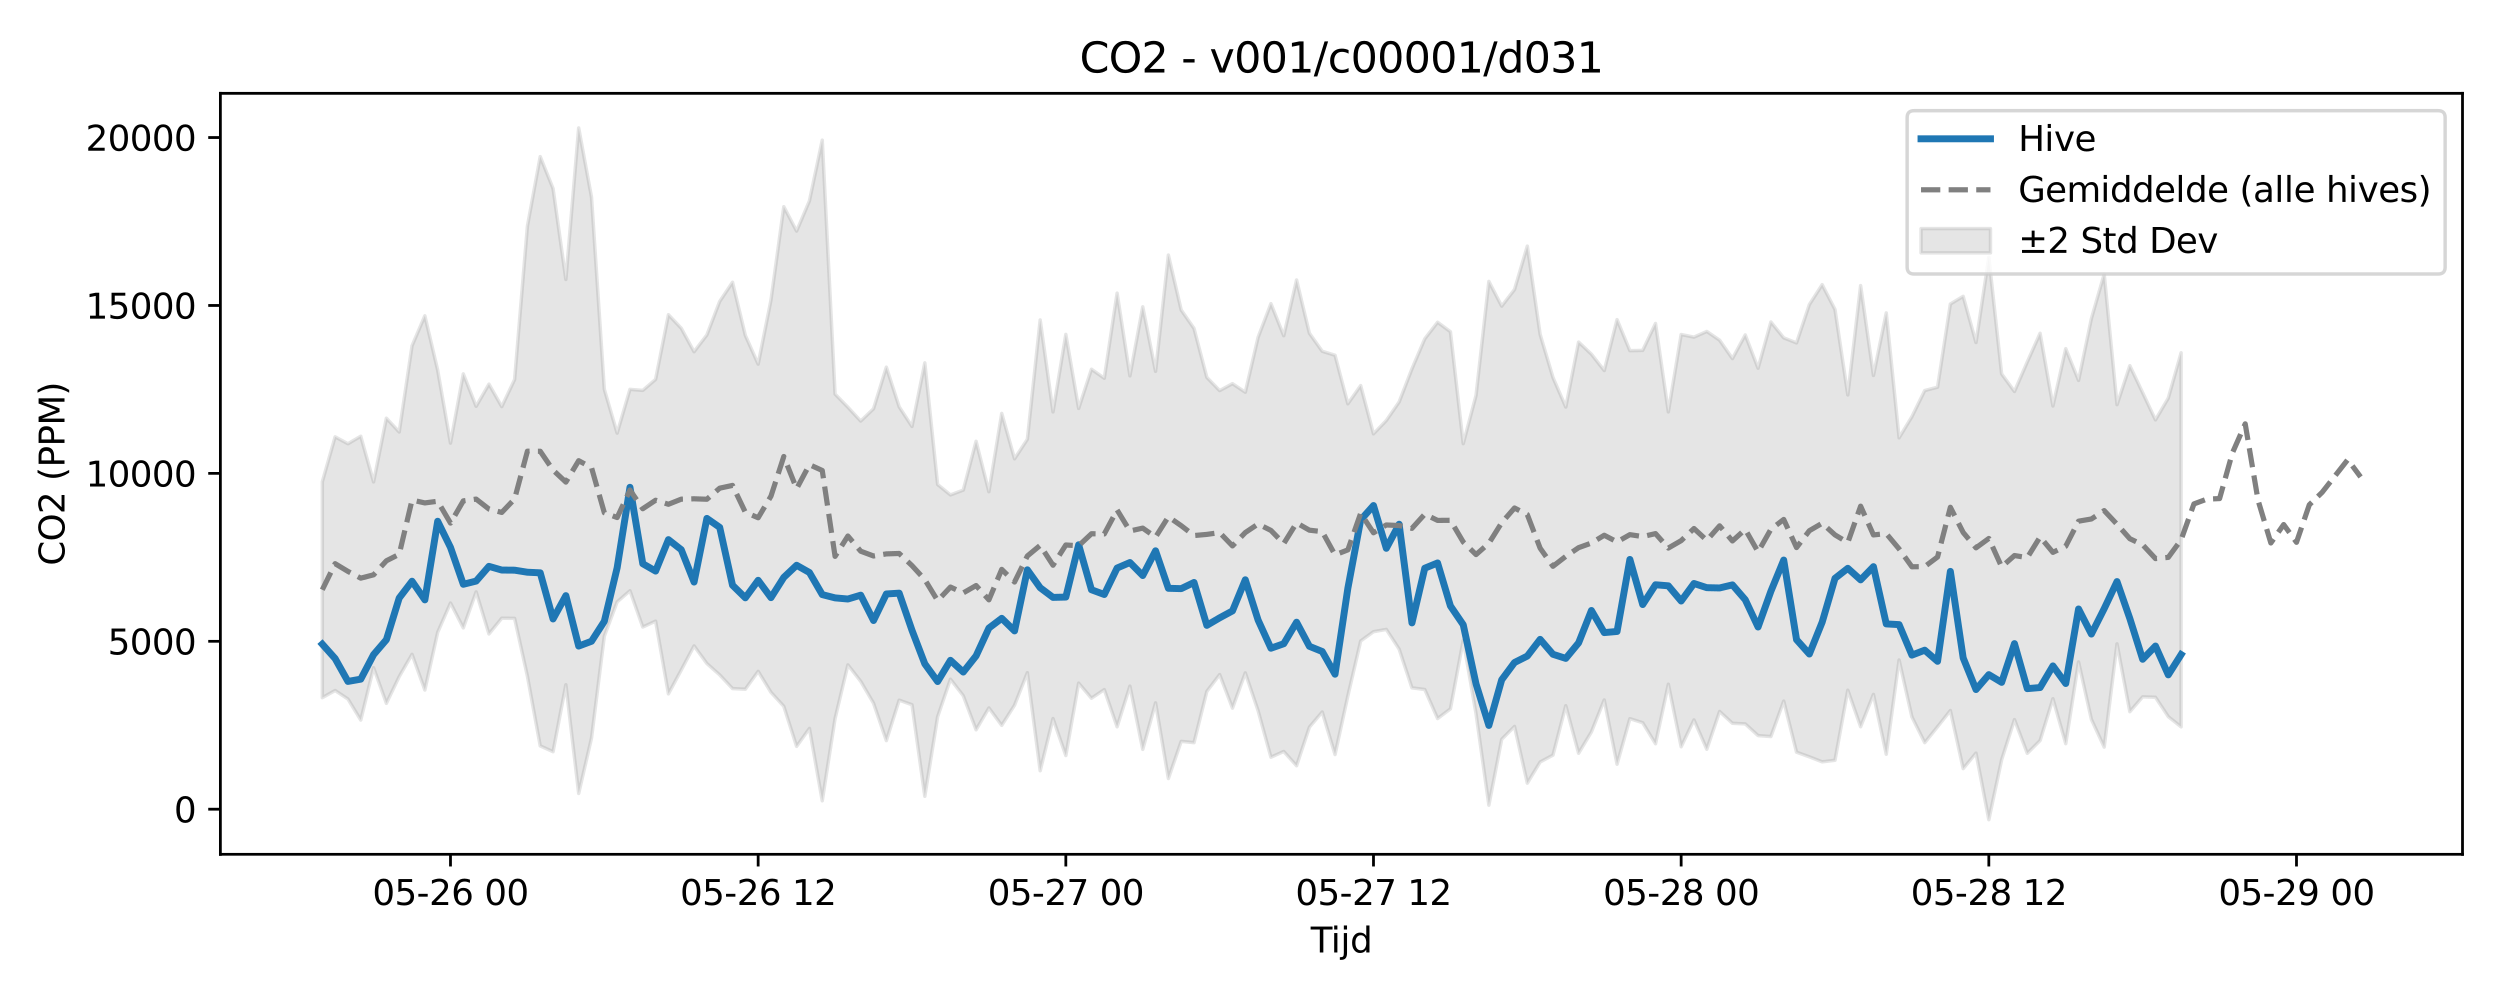 <?xml version="1.0" encoding="utf-8" standalone="no"?>
<!DOCTYPE svg PUBLIC "-//W3C//DTD SVG 1.1//EN"
  "http://www.w3.org/Graphics/SVG/1.1/DTD/svg11.dtd">
<svg xmlns:xlink="http://www.w3.org/1999/xlink" width="720pt" height="288pt" viewBox="0 0 720 288" xmlns="http://www.w3.org/2000/svg" version="1.1">
 <defs>
  <style type="text/css">*{stroke-linejoin: round; stroke-linecap: butt}</style>
 </defs>
 <g id="figure_1">
  <g id="patch_1">
   <path d="M 0 288 
L 720 288 
L 720 0 
L 0 0 
z
" style="fill: #ffffff"/>
  </g>
  <g id="axes_1">
   <g id="patch_2">
    <path d="M 63.47 246.04 
L 709.2 246.04 
L 709.2 26.88 
L 63.47 26.88 
z
" style="fill: #ffffff"/>
   </g>
   <g id="FillBetweenPolyCollection_1">
    <defs>
     <path id="m72cc0b5c7f" d="M 92.821 -149.228 
L 92.821 -87.061 
L 96.513 -89.132 
L 100.205 -86.678 
L 103.897 -80.623 
L 107.589 -95.697 
L 111.281 -85.437 
L 114.973 -93.146 
L 118.665 -99.552 
L 122.357 -89.268 
L 126.049 -105.876 
L 129.741 -114.335 
L 133.433 -107.166 
L 137.125 -117.535 
L 140.817 -105.415 
L 144.509 -109.954 
L 148.201 -109.91 
L 151.893 -93.254 
L 155.585 -73.181 
L 159.277 -71.507 
L 162.969 -90.799 
L 166.661 -59.482 
L 170.353 -75.427 
L 174.045 -104.79 
L 177.737 -114.646 
L 181.429 -117.869 
L 185.121 -107.414 
L 188.813 -109.112 
L 192.505 -88.166 
L 196.197 -95.014 
L 199.889 -101.985 
L 203.581 -96.903 
L 207.273 -93.623 
L 210.965 -89.689 
L 214.657 -89.503 
L 218.349 -94.65 
L 222.041 -88.611 
L 225.733 -84.577 
L 229.425 -73.042 
L 233.117 -78.218 
L 236.809 -57.363 
L 240.501 -81.04 
L 244.193 -96.517 
L 247.885 -91.775 
L 251.577 -85.471 
L 255.269 -74.698 
L 258.961 -86.355 
L 262.653 -85.039 
L 266.345 -58.658 
L 270.037 -81.569 
L 273.729 -92.392 
L 277.421 -87.63 
L 281.113 -77.815 
L 284.805 -84.114 
L 288.497 -79.091 
L 292.189 -84.904 
L 295.881 -94.272 
L 299.573 -66.017 
L 303.265 -81.052 
L 306.957 -70.395 
L 310.649 -91.265 
L 314.341 -86.903 
L 318.033 -89.388 
L 321.725 -78.684 
L 325.417 -90.401 
L 329.109 -72.165 
L 332.801 -85.577 
L 336.493 -63.788 
L 340.185 -74.486 
L 343.877 -74.114 
L 347.569 -88.873 
L 351.261 -93.722 
L 354.953 -84.052 
L 358.645 -94.215 
L 362.337 -83.308 
L 366.029 -69.922 
L 369.721 -71.576 
L 373.413 -67.462 
L 377.105 -78.578 
L 380.797 -82.944 
L 384.489 -70.686 
L 388.181 -87.567 
L 391.873 -103.394 
L 395.565 -106.071 
L 399.257 -106.723 
L 402.949 -101.06 
L 406.641 -89.898 
L 410.333 -89.429 
L 414.025 -81.054 
L 417.717 -83.846 
L 421.409 -103.595 
L 425.101 -82.414 
L 428.793 -56.112 
L 432.485 -75.068 
L 436.177 -78.784 
L 439.869 -62.445 
L 443.561 -68.547 
L 447.253 -70.52 
L 450.945 -84.759 
L 454.637 -71.058 
L 458.329 -77.21 
L 462.021 -86.413 
L 465.713 -67.905 
L 469.405 -81.026 
L 473.097 -79.85 
L 476.789 -73.797 
L 480.481 -90.95 
L 484.173 -72.927 
L 487.865 -80.669 
L 491.557 -72.206 
L 495.249 -83.093 
L 498.941 -79.689 
L 502.633 -79.516 
L 506.325 -76.147 
L 510.017 -75.87 
L 513.709 -86.091 
L 517.401 -71.365 
L 521.093 -70.033 
L 524.785 -68.588 
L 528.477 -69.035 
L 532.169 -89.233 
L 535.861 -78.695 
L 539.553 -88.007 
L 543.245 -70.768 
L 546.937 -97.928 
L 550.629 -81.532 
L 554.321 -74.113 
L 558.013 -78.689 
L 561.705 -83.372 
L 565.397 -66.629 
L 569.089 -71.105 
L 572.781 -51.922 
L 576.473 -69.178 
L 580.165 -80.755 
L 583.857 -71.043 
L 587.549 -74.728 
L 591.241 -86.763 
L 594.933 -73.819 
L 598.625 -97.376 
L 602.317 -80.833 
L 606.009 -72.825 
L 609.701 -102.572 
L 613.393 -83.024 
L 617.085 -87.306 
L 620.777 -87.185 
L 624.469 -81.605 
L 628.161 -78.661 
L 628.161 -186.404 
L 628.161 -186.404 
L 624.469 -173.356 
L 620.777 -167.07 
L 617.085 -174.902 
L 613.393 -182.678 
L 609.701 -171.449 
L 606.009 -209.068 
L 602.317 -196.231 
L 598.625 -178.43 
L 594.933 -187.585 
L 591.241 -171.073 
L 587.549 -192.021 
L 583.857 -183.759 
L 580.165 -175.254 
L 576.473 -180.319 
L 572.781 -213.921 
L 569.089 -189.342 
L 565.397 -202.662 
L 561.705 -200.441 
L 558.013 -176.487 
L 554.321 -175.528 
L 550.629 -168.003 
L 546.937 -161.909 
L 543.245 -197.888 
L 539.553 -179.874 
L 535.861 -205.753 
L 532.169 -174.257 
L 528.477 -198.869 
L 524.785 -206.021 
L 521.093 -200.277 
L 517.401 -189.239 
L 513.709 -190.709 
L 510.017 -195.27 
L 506.325 -181.947 
L 502.633 -191.552 
L 498.941 -184.726 
L 495.249 -190.025 
L 491.557 -192.544 
L 487.865 -190.907 
L 484.173 -191.662 
L 480.481 -169.369 
L 476.789 -194.845 
L 473.097 -187.084 
L 469.405 -187.012 
L 465.713 -195.957 
L 462.021 -181.285 
L 458.329 -185.998 
L 454.637 -189.484 
L 450.945 -170.769 
L 447.253 -179.3 
L 443.561 -191.698 
L 439.869 -217.12 
L 436.177 -204.613 
L 432.485 -199.831 
L 428.793 -206.962 
L 425.101 -174.145 
L 421.409 -160.218 
L 417.717 -192.468 
L 414.025 -195.192 
L 410.333 -190.409 
L 406.641 -181.776 
L 402.949 -172.232 
L 399.257 -166.899 
L 395.565 -163.049 
L 391.873 -176.948 
L 388.181 -171.708 
L 384.489 -185.694 
L 380.797 -186.833 
L 377.105 -192.038 
L 373.413 -207.367 
L 369.721 -191.314 
L 366.029 -200.553 
L 362.337 -190.881 
L 358.645 -175.036 
L 354.953 -177.507 
L 351.261 -175.509 
L 347.569 -179.313 
L 343.877 -193.413 
L 340.185 -198.719 
L 336.493 -214.548 
L 332.801 -181.053 
L 329.109 -199.636 
L 325.417 -179.752 
L 321.725 -203.583 
L 318.033 -179.064 
L 314.341 -181.664 
L 310.649 -170.367 
L 306.957 -191.697 
L 303.265 -169.371 
L 299.573 -195.857 
L 295.881 -161.489 
L 292.189 -155.855 
L 288.497 -168.946 
L 284.805 -146.375 
L 281.113 -160.915 
L 277.421 -146.858 
L 273.729 -145.464 
L 270.037 -148.464 
L 266.345 -183.499 
L 262.653 -165.171 
L 258.961 -170.847 
L 255.269 -182.26 
L 251.577 -170.281 
L 247.885 -166.732 
L 244.193 -170.728 
L 240.501 -174.5 
L 236.809 -247.636 
L 233.117 -230.146 
L 229.425 -221.448 
L 225.733 -228.478 
L 222.041 -201.613 
L 218.349 -183.126 
L 214.657 -191.419 
L 210.965 -206.715 
L 207.273 -201.19 
L 203.581 -191.534 
L 199.889 -186.702 
L 196.197 -193.471 
L 192.505 -197.369 
L 188.813 -178.747 
L 185.121 -175.564 
L 181.429 -175.869 
L 177.737 -163.254 
L 174.045 -175.876 
L 170.353 -231.23 
L 166.661 -251.158 
L 162.969 -207.51 
L 159.277 -233.714 
L 155.585 -242.898 
L 151.893 -222.857 
L 148.201 -178.679 
L 144.509 -170.887 
L 140.817 -177.373 
L 137.125 -170.983 
L 133.433 -180.332 
L 129.741 -160.372 
L 126.049 -181.405 
L 122.357 -197.048 
L 118.665 -188.409 
L 114.973 -163.585 
L 111.281 -167.557 
L 107.589 -149.203 
L 103.897 -162.364 
L 100.205 -160.204 
L 96.513 -162.19 
L 92.821 -149.228 
z
" style="stroke: #808080; stroke-opacity: 0.2"/>
    </defs>
    <g clip-path="url(#p7e7105a0c4)">
     <use xlink:href="#m72cc0b5c7f" x="0" y="288" style="fill: #808080; fill-opacity: 0.2; stroke: #808080; stroke-opacity: 0.2"/>
    </g>
   </g>
   <g id="matplotlib.axis_1">
    <g id="xtick_1">
     <g id="line2d_1">
      <defs>
       <path id="m1b60dc5311" d="M 0 0 
L 0 3.5 
" style="stroke: #000000; stroke-width: 0.8"/>
      </defs>
      <g>
       <use xlink:href="#m1b60dc5311" x="129.741" y="246.04" style="stroke: #000000; stroke-width: 0.8"/>
      </g>
     </g>
     <g id="text_1">
      <!-- 05-26 00 -->
      <g transform="translate(107.261 260.638) scale(0.1 -0.1)">
       <defs>
        <path id="DejaVuSans-30" d="M 2034 4250 
Q 1547 4250 1301 3770 
Q 1056 3291 1056 2328 
Q 1056 1369 1301 889 
Q 1547 409 2034 409 
Q 2525 409 2770 889 
Q 3016 1369 3016 2328 
Q 3016 3291 2770 3770 
Q 2525 4250 2034 4250 
z
M 2034 4750 
Q 2819 4750 3233 4129 
Q 3647 3509 3647 2328 
Q 3647 1150 3233 529 
Q 2819 -91 2034 -91 
Q 1250 -91 836 529 
Q 422 1150 422 2328 
Q 422 3509 836 4129 
Q 1250 4750 2034 4750 
z
" transform="scale(0.016)"/>
        <path id="DejaVuSans-35" d="M 691 4666 
L 3169 4666 
L 3169 4134 
L 1269 4134 
L 1269 2991 
Q 1406 3038 1543 3061 
Q 1681 3084 1819 3084 
Q 2600 3084 3056 2656 
Q 3513 2228 3513 1497 
Q 3513 744 3044 326 
Q 2575 -91 1722 -91 
Q 1428 -91 1123 -41 
Q 819 9 494 109 
L 494 744 
Q 775 591 1075 516 
Q 1375 441 1709 441 
Q 2250 441 2565 725 
Q 2881 1009 2881 1497 
Q 2881 1984 2565 2268 
Q 2250 2553 1709 2553 
Q 1456 2553 1204 2497 
Q 953 2441 691 2322 
L 691 4666 
z
" transform="scale(0.016)"/>
        <path id="DejaVuSans-2d" d="M 313 2009 
L 1997 2009 
L 1997 1497 
L 313 1497 
L 313 2009 
z
" transform="scale(0.016)"/>
        <path id="DejaVuSans-32" d="M 1228 531 
L 3431 531 
L 3431 0 
L 469 0 
L 469 531 
Q 828 903 1448 1529 
Q 2069 2156 2228 2338 
Q 2531 2678 2651 2914 
Q 2772 3150 2772 3378 
Q 2772 3750 2511 3984 
Q 2250 4219 1831 4219 
Q 1534 4219 1204 4116 
Q 875 4013 500 3803 
L 500 4441 
Q 881 4594 1212 4672 
Q 1544 4750 1819 4750 
Q 2544 4750 2975 4387 
Q 3406 4025 3406 3419 
Q 3406 3131 3298 2873 
Q 3191 2616 2906 2266 
Q 2828 2175 2409 1742 
Q 1991 1309 1228 531 
z
" transform="scale(0.016)"/>
        <path id="DejaVuSans-36" d="M 2113 2584 
Q 1688 2584 1439 2293 
Q 1191 2003 1191 1497 
Q 1191 994 1439 701 
Q 1688 409 2113 409 
Q 2538 409 2786 701 
Q 3034 994 3034 1497 
Q 3034 2003 2786 2293 
Q 2538 2584 2113 2584 
z
M 3366 4563 
L 3366 3988 
Q 3128 4100 2886 4159 
Q 2644 4219 2406 4219 
Q 1781 4219 1451 3797 
Q 1122 3375 1075 2522 
Q 1259 2794 1537 2939 
Q 1816 3084 2150 3084 
Q 2853 3084 3261 2657 
Q 3669 2231 3669 1497 
Q 3669 778 3244 343 
Q 2819 -91 2113 -91 
Q 1303 -91 875 529 
Q 447 1150 447 2328 
Q 447 3434 972 4092 
Q 1497 4750 2381 4750 
Q 2619 4750 2861 4703 
Q 3103 4656 3366 4563 
z
" transform="scale(0.016)"/>
        <path id="DejaVuSans-20" transform="scale(0.016)"/>
       </defs>
       <use xlink:href="#DejaVuSans-30"/>
       <use xlink:href="#DejaVuSans-35" transform="translate(63.623 0)"/>
       <use xlink:href="#DejaVuSans-2d" transform="translate(127.246 0)"/>
       <use xlink:href="#DejaVuSans-32" transform="translate(163.33 0)"/>
       <use xlink:href="#DejaVuSans-36" transform="translate(226.953 0)"/>
       <use xlink:href="#DejaVuSans-20" transform="translate(290.576 0)"/>
       <use xlink:href="#DejaVuSans-30" transform="translate(322.363 0)"/>
       <use xlink:href="#DejaVuSans-30" transform="translate(385.986 0)"/>
      </g>
     </g>
    </g>
    <g id="xtick_2">
     <g id="line2d_2">
      <g>
       <use xlink:href="#m1b60dc5311" x="218.349" y="246.04" style="stroke: #000000; stroke-width: 0.8"/>
      </g>
     </g>
     <g id="text_2">
      <!-- 05-26 12 -->
      <g transform="translate(195.869 260.638) scale(0.1 -0.1)">
       <defs>
        <path id="DejaVuSans-31" d="M 794 531 
L 1825 531 
L 1825 4091 
L 703 3866 
L 703 4441 
L 1819 4666 
L 2450 4666 
L 2450 531 
L 3481 531 
L 3481 0 
L 794 0 
L 794 531 
z
" transform="scale(0.016)"/>
       </defs>
       <use xlink:href="#DejaVuSans-30"/>
       <use xlink:href="#DejaVuSans-35" transform="translate(63.623 0)"/>
       <use xlink:href="#DejaVuSans-2d" transform="translate(127.246 0)"/>
       <use xlink:href="#DejaVuSans-32" transform="translate(163.33 0)"/>
       <use xlink:href="#DejaVuSans-36" transform="translate(226.953 0)"/>
       <use xlink:href="#DejaVuSans-20" transform="translate(290.576 0)"/>
       <use xlink:href="#DejaVuSans-31" transform="translate(322.363 0)"/>
       <use xlink:href="#DejaVuSans-32" transform="translate(385.986 0)"/>
      </g>
     </g>
    </g>
    <g id="xtick_3">
     <g id="line2d_3">
      <g>
       <use xlink:href="#m1b60dc5311" x="306.957" y="246.04" style="stroke: #000000; stroke-width: 0.8"/>
      </g>
     </g>
     <g id="text_3">
      <!-- 05-27 00 -->
      <g transform="translate(284.477 260.638) scale(0.1 -0.1)">
       <defs>
        <path id="DejaVuSans-37" d="M 525 4666 
L 3525 4666 
L 3525 4397 
L 1831 0 
L 1172 0 
L 2766 4134 
L 525 4134 
L 525 4666 
z
" transform="scale(0.016)"/>
       </defs>
       <use xlink:href="#DejaVuSans-30"/>
       <use xlink:href="#DejaVuSans-35" transform="translate(63.623 0)"/>
       <use xlink:href="#DejaVuSans-2d" transform="translate(127.246 0)"/>
       <use xlink:href="#DejaVuSans-32" transform="translate(163.33 0)"/>
       <use xlink:href="#DejaVuSans-37" transform="translate(226.953 0)"/>
       <use xlink:href="#DejaVuSans-20" transform="translate(290.576 0)"/>
       <use xlink:href="#DejaVuSans-30" transform="translate(322.363 0)"/>
       <use xlink:href="#DejaVuSans-30" transform="translate(385.986 0)"/>
      </g>
     </g>
    </g>
    <g id="xtick_4">
     <g id="line2d_4">
      <g>
       <use xlink:href="#m1b60dc5311" x="395.565" y="246.04" style="stroke: #000000; stroke-width: 0.8"/>
      </g>
     </g>
     <g id="text_4">
      <!-- 05-27 12 -->
      <g transform="translate(373.085 260.638) scale(0.1 -0.1)">
       <use xlink:href="#DejaVuSans-30"/>
       <use xlink:href="#DejaVuSans-35" transform="translate(63.623 0)"/>
       <use xlink:href="#DejaVuSans-2d" transform="translate(127.246 0)"/>
       <use xlink:href="#DejaVuSans-32" transform="translate(163.33 0)"/>
       <use xlink:href="#DejaVuSans-37" transform="translate(226.953 0)"/>
       <use xlink:href="#DejaVuSans-20" transform="translate(290.576 0)"/>
       <use xlink:href="#DejaVuSans-31" transform="translate(322.363 0)"/>
       <use xlink:href="#DejaVuSans-32" transform="translate(385.986 0)"/>
      </g>
     </g>
    </g>
    <g id="xtick_5">
     <g id="line2d_5">
      <g>
       <use xlink:href="#m1b60dc5311" x="484.173" y="246.04" style="stroke: #000000; stroke-width: 0.8"/>
      </g>
     </g>
     <g id="text_5">
      <!-- 05-28 00 -->
      <g transform="translate(461.692 260.638) scale(0.1 -0.1)">
       <defs>
        <path id="DejaVuSans-38" d="M 2034 2216 
Q 1584 2216 1326 1975 
Q 1069 1734 1069 1313 
Q 1069 891 1326 650 
Q 1584 409 2034 409 
Q 2484 409 2743 651 
Q 3003 894 3003 1313 
Q 3003 1734 2745 1975 
Q 2488 2216 2034 2216 
z
M 1403 2484 
Q 997 2584 770 2862 
Q 544 3141 544 3541 
Q 544 4100 942 4425 
Q 1341 4750 2034 4750 
Q 2731 4750 3128 4425 
Q 3525 4100 3525 3541 
Q 3525 3141 3298 2862 
Q 3072 2584 2669 2484 
Q 3125 2378 3379 2068 
Q 3634 1759 3634 1313 
Q 3634 634 3220 271 
Q 2806 -91 2034 -91 
Q 1263 -91 848 271 
Q 434 634 434 1313 
Q 434 1759 690 2068 
Q 947 2378 1403 2484 
z
M 1172 3481 
Q 1172 3119 1398 2916 
Q 1625 2713 2034 2713 
Q 2441 2713 2670 2916 
Q 2900 3119 2900 3481 
Q 2900 3844 2670 4047 
Q 2441 4250 2034 4250 
Q 1625 4250 1398 4047 
Q 1172 3844 1172 3481 
z
" transform="scale(0.016)"/>
       </defs>
       <use xlink:href="#DejaVuSans-30"/>
       <use xlink:href="#DejaVuSans-35" transform="translate(63.623 0)"/>
       <use xlink:href="#DejaVuSans-2d" transform="translate(127.246 0)"/>
       <use xlink:href="#DejaVuSans-32" transform="translate(163.33 0)"/>
       <use xlink:href="#DejaVuSans-38" transform="translate(226.953 0)"/>
       <use xlink:href="#DejaVuSans-20" transform="translate(290.576 0)"/>
       <use xlink:href="#DejaVuSans-30" transform="translate(322.363 0)"/>
       <use xlink:href="#DejaVuSans-30" transform="translate(385.986 0)"/>
      </g>
     </g>
    </g>
    <g id="xtick_6">
     <g id="line2d_6">
      <g>
       <use xlink:href="#m1b60dc5311" x="572.781" y="246.04" style="stroke: #000000; stroke-width: 0.8"/>
      </g>
     </g>
     <g id="text_6">
      <!-- 05-28 12 -->
      <g transform="translate(550.3 260.638) scale(0.1 -0.1)">
       <use xlink:href="#DejaVuSans-30"/>
       <use xlink:href="#DejaVuSans-35" transform="translate(63.623 0)"/>
       <use xlink:href="#DejaVuSans-2d" transform="translate(127.246 0)"/>
       <use xlink:href="#DejaVuSans-32" transform="translate(163.33 0)"/>
       <use xlink:href="#DejaVuSans-38" transform="translate(226.953 0)"/>
       <use xlink:href="#DejaVuSans-20" transform="translate(290.576 0)"/>
       <use xlink:href="#DejaVuSans-31" transform="translate(322.363 0)"/>
       <use xlink:href="#DejaVuSans-32" transform="translate(385.986 0)"/>
      </g>
     </g>
    </g>
    <g id="xtick_7">
     <g id="line2d_7">
      <g>
       <use xlink:href="#m1b60dc5311" x="661.389" y="246.04" style="stroke: #000000; stroke-width: 0.8"/>
      </g>
     </g>
     <g id="text_7">
      <!-- 05-29 00 -->
      <g transform="translate(638.908 260.638) scale(0.1 -0.1)">
       <defs>
        <path id="DejaVuSans-39" d="M 703 97 
L 703 672 
Q 941 559 1184 500 
Q 1428 441 1663 441 
Q 2288 441 2617 861 
Q 2947 1281 2994 2138 
Q 2813 1869 2534 1725 
Q 2256 1581 1919 1581 
Q 1219 1581 811 2004 
Q 403 2428 403 3163 
Q 403 3881 828 4315 
Q 1253 4750 1959 4750 
Q 2769 4750 3195 4129 
Q 3622 3509 3622 2328 
Q 3622 1225 3098 567 
Q 2575 -91 1691 -91 
Q 1453 -91 1209 -44 
Q 966 3 703 97 
z
M 1959 2075 
Q 2384 2075 2632 2365 
Q 2881 2656 2881 3163 
Q 2881 3666 2632 3958 
Q 2384 4250 1959 4250 
Q 1534 4250 1286 3958 
Q 1038 3666 1038 3163 
Q 1038 2656 1286 2365 
Q 1534 2075 1959 2075 
z
" transform="scale(0.016)"/>
       </defs>
       <use xlink:href="#DejaVuSans-30"/>
       <use xlink:href="#DejaVuSans-35" transform="translate(63.623 0)"/>
       <use xlink:href="#DejaVuSans-2d" transform="translate(127.246 0)"/>
       <use xlink:href="#DejaVuSans-32" transform="translate(163.33 0)"/>
       <use xlink:href="#DejaVuSans-39" transform="translate(226.953 0)"/>
       <use xlink:href="#DejaVuSans-20" transform="translate(290.576 0)"/>
       <use xlink:href="#DejaVuSans-30" transform="translate(322.363 0)"/>
       <use xlink:href="#DejaVuSans-30" transform="translate(385.986 0)"/>
      </g>
     </g>
    </g>
    <g id="text_8">
     <!-- Tijd -->
     <g transform="translate(377.485 274.317) scale(0.1 -0.1)">
      <defs>
       <path id="DejaVuSans-54" d="M -19 4666 
L 3928 4666 
L 3928 4134 
L 2272 4134 
L 2272 0 
L 1638 0 
L 1638 4134 
L -19 4134 
L -19 4666 
z
" transform="scale(0.016)"/>
       <path id="DejaVuSans-69" d="M 603 3500 
L 1178 3500 
L 1178 0 
L 603 0 
L 603 3500 
z
M 603 4863 
L 1178 4863 
L 1178 4134 
L 603 4134 
L 603 4863 
z
" transform="scale(0.016)"/>
       <path id="DejaVuSans-6a" d="M 603 3500 
L 1178 3500 
L 1178 -63 
Q 1178 -731 923 -1031 
Q 669 -1331 103 -1331 
L -116 -1331 
L -116 -844 
L 38 -844 
Q 366 -844 484 -692 
Q 603 -541 603 -63 
L 603 3500 
z
M 603 4863 
L 1178 4863 
L 1178 4134 
L 603 4134 
L 603 4863 
z
" transform="scale(0.016)"/>
       <path id="DejaVuSans-64" d="M 2906 2969 
L 2906 4863 
L 3481 4863 
L 3481 0 
L 2906 0 
L 2906 525 
Q 2725 213 2448 61 
Q 2172 -91 1784 -91 
Q 1150 -91 751 415 
Q 353 922 353 1747 
Q 353 2572 751 3078 
Q 1150 3584 1784 3584 
Q 2172 3584 2448 3432 
Q 2725 3281 2906 2969 
z
M 947 1747 
Q 947 1113 1208 752 
Q 1469 391 1925 391 
Q 2381 391 2643 752 
Q 2906 1113 2906 1747 
Q 2906 2381 2643 2742 
Q 2381 3103 1925 3103 
Q 1469 3103 1208 2742 
Q 947 2381 947 1747 
z
" transform="scale(0.016)"/>
      </defs>
      <use xlink:href="#DejaVuSans-54"/>
      <use xlink:href="#DejaVuSans-69" transform="translate(57.959 0)"/>
      <use xlink:href="#DejaVuSans-6a" transform="translate(85.742 0)"/>
      <use xlink:href="#DejaVuSans-64" transform="translate(113.525 0)"/>
     </g>
    </g>
   </g>
   <g id="matplotlib.axis_2">
    <g id="ytick_1">
     <g id="line2d_8">
      <defs>
       <path id="m4df25f0dcc" d="M 0 0 
L -3.5 0 
" style="stroke: #000000; stroke-width: 0.8"/>
      </defs>
      <g>
       <use xlink:href="#m4df25f0dcc" x="63.47" y="233.054" style="stroke: #000000; stroke-width: 0.8"/>
      </g>
     </g>
     <g id="text_9">
      <!-- 0 -->
      <g transform="translate(50.108 236.853) scale(0.1 -0.1)">
       <use xlink:href="#DejaVuSans-30"/>
      </g>
     </g>
    </g>
    <g id="ytick_2">
     <g id="line2d_9">
      <g>
       <use xlink:href="#m4df25f0dcc" x="63.47" y="184.692" style="stroke: #000000; stroke-width: 0.8"/>
      </g>
     </g>
     <g id="text_10">
      <!-- 5000 -->
      <g transform="translate(31.02 188.491) scale(0.1 -0.1)">
       <use xlink:href="#DejaVuSans-35"/>
       <use xlink:href="#DejaVuSans-30" transform="translate(63.623 0)"/>
       <use xlink:href="#DejaVuSans-30" transform="translate(127.246 0)"/>
       <use xlink:href="#DejaVuSans-30" transform="translate(190.869 0)"/>
      </g>
     </g>
    </g>
    <g id="ytick_3">
     <g id="line2d_10">
      <g>
       <use xlink:href="#m4df25f0dcc" x="63.47" y="136.33" style="stroke: #000000; stroke-width: 0.8"/>
      </g>
     </g>
     <g id="text_11">
      <!-- 10000 -->
      <g transform="translate(24.657 140.129) scale(0.1 -0.1)">
       <use xlink:href="#DejaVuSans-31"/>
       <use xlink:href="#DejaVuSans-30" transform="translate(63.623 0)"/>
       <use xlink:href="#DejaVuSans-30" transform="translate(127.246 0)"/>
       <use xlink:href="#DejaVuSans-30" transform="translate(190.869 0)"/>
       <use xlink:href="#DejaVuSans-30" transform="translate(254.492 0)"/>
      </g>
     </g>
    </g>
    <g id="ytick_4">
     <g id="line2d_11">
      <g>
       <use xlink:href="#m4df25f0dcc" x="63.47" y="87.968" style="stroke: #000000; stroke-width: 0.8"/>
      </g>
     </g>
     <g id="text_12">
      <!-- 15000 -->
      <g transform="translate(24.657 91.767) scale(0.1 -0.1)">
       <use xlink:href="#DejaVuSans-31"/>
       <use xlink:href="#DejaVuSans-35" transform="translate(63.623 0)"/>
       <use xlink:href="#DejaVuSans-30" transform="translate(127.246 0)"/>
       <use xlink:href="#DejaVuSans-30" transform="translate(190.869 0)"/>
       <use xlink:href="#DejaVuSans-30" transform="translate(254.492 0)"/>
      </g>
     </g>
    </g>
    <g id="ytick_5">
     <g id="line2d_12">
      <g>
       <use xlink:href="#m4df25f0dcc" x="63.47" y="39.606" style="stroke: #000000; stroke-width: 0.8"/>
      </g>
     </g>
     <g id="text_13">
      <!-- 20000 -->
      <g transform="translate(24.657 43.406) scale(0.1 -0.1)">
       <use xlink:href="#DejaVuSans-32"/>
       <use xlink:href="#DejaVuSans-30" transform="translate(63.623 0)"/>
       <use xlink:href="#DejaVuSans-30" transform="translate(127.246 0)"/>
       <use xlink:href="#DejaVuSans-30" transform="translate(190.869 0)"/>
       <use xlink:href="#DejaVuSans-30" transform="translate(254.492 0)"/>
      </g>
     </g>
    </g>
    <g id="text_14">
     <!-- CO2 (PPM) -->
     <g transform="translate(18.578 162.903) rotate(-90) scale(0.1 -0.1)">
      <defs>
       <path id="DejaVuSans-43" d="M 4122 4306 
L 4122 3641 
Q 3803 3938 3442 4084 
Q 3081 4231 2675 4231 
Q 1875 4231 1450 3742 
Q 1025 3253 1025 2328 
Q 1025 1406 1450 917 
Q 1875 428 2675 428 
Q 3081 428 3442 575 
Q 3803 722 4122 1019 
L 4122 359 
Q 3791 134 3420 21 
Q 3050 -91 2638 -91 
Q 1578 -91 968 557 
Q 359 1206 359 2328 
Q 359 3453 968 4101 
Q 1578 4750 2638 4750 
Q 3056 4750 3426 4639 
Q 3797 4528 4122 4306 
z
" transform="scale(0.016)"/>
       <path id="DejaVuSans-4f" d="M 2522 4238 
Q 1834 4238 1429 3725 
Q 1025 3213 1025 2328 
Q 1025 1447 1429 934 
Q 1834 422 2522 422 
Q 3209 422 3611 934 
Q 4013 1447 4013 2328 
Q 4013 3213 3611 3725 
Q 3209 4238 2522 4238 
z
M 2522 4750 
Q 3503 4750 4090 4092 
Q 4678 3434 4678 2328 
Q 4678 1225 4090 567 
Q 3503 -91 2522 -91 
Q 1538 -91 948 565 
Q 359 1222 359 2328 
Q 359 3434 948 4092 
Q 1538 4750 2522 4750 
z
" transform="scale(0.016)"/>
       <path id="DejaVuSans-28" d="M 1984 4856 
Q 1566 4138 1362 3434 
Q 1159 2731 1159 2009 
Q 1159 1288 1364 580 
Q 1569 -128 1984 -844 
L 1484 -844 
Q 1016 -109 783 600 
Q 550 1309 550 2009 
Q 550 2706 781 3412 
Q 1013 4119 1484 4856 
L 1984 4856 
z
" transform="scale(0.016)"/>
       <path id="DejaVuSans-50" d="M 1259 4147 
L 1259 2394 
L 2053 2394 
Q 2494 2394 2734 2622 
Q 2975 2850 2975 3272 
Q 2975 3691 2734 3919 
Q 2494 4147 2053 4147 
L 1259 4147 
z
M 628 4666 
L 2053 4666 
Q 2838 4666 3239 4311 
Q 3641 3956 3641 3272 
Q 3641 2581 3239 2228 
Q 2838 1875 2053 1875 
L 1259 1875 
L 1259 0 
L 628 0 
L 628 4666 
z
" transform="scale(0.016)"/>
       <path id="DejaVuSans-4d" d="M 628 4666 
L 1569 4666 
L 2759 1491 
L 3956 4666 
L 4897 4666 
L 4897 0 
L 4281 0 
L 4281 4097 
L 3078 897 
L 2444 897 
L 1241 4097 
L 1241 0 
L 628 0 
L 628 4666 
z
" transform="scale(0.016)"/>
       <path id="DejaVuSans-29" d="M 513 4856 
L 1013 4856 
Q 1481 4119 1714 3412 
Q 1947 2706 1947 2009 
Q 1947 1309 1714 600 
Q 1481 -109 1013 -844 
L 513 -844 
Q 928 -128 1133 580 
Q 1338 1288 1338 2009 
Q 1338 2731 1133 3434 
Q 928 4138 513 4856 
z
" transform="scale(0.016)"/>
      </defs>
      <use xlink:href="#DejaVuSans-43"/>
      <use xlink:href="#DejaVuSans-4f" transform="translate(69.824 0)"/>
      <use xlink:href="#DejaVuSans-32" transform="translate(148.535 0)"/>
      <use xlink:href="#DejaVuSans-20" transform="translate(212.158 0)"/>
      <use xlink:href="#DejaVuSans-28" transform="translate(243.945 0)"/>
      <use xlink:href="#DejaVuSans-50" transform="translate(282.959 0)"/>
      <use xlink:href="#DejaVuSans-50" transform="translate(343.262 0)"/>
      <use xlink:href="#DejaVuSans-4d" transform="translate(403.564 0)"/>
      <use xlink:href="#DejaVuSans-29" transform="translate(489.844 0)"/>
     </g>
    </g>
   </g>
   <g id="line2d_13">
    <path d="M 92.821 185.519 
L 96.513 189.657 
L 100.205 196.251 
L 103.897 195.599 
L 107.589 188.538 
L 111.281 184.231 
L 114.973 172.224 
L 118.665 167.395 
L 122.357 172.76 
L 126.049 150.126 
L 129.741 157.651 
L 133.433 168.275 
L 137.125 167.353 
L 140.817 163.11 
L 144.509 164.174 
L 148.201 164.212 
L 151.893 164.799 
L 155.585 164.973 
L 159.277 178.257 
L 162.969 171.547 
L 166.661 186.069 
L 170.353 184.686 
L 174.045 178.937 
L 177.737 163.526 
L 181.429 140.347 
L 185.121 162.352 
L 188.813 164.47 
L 192.505 155.417 
L 196.197 158.309 
L 199.889 167.63 
L 203.581 149.304 
L 207.273 151.88 
L 210.965 168.549 
L 214.657 172.171 
L 218.349 167.13 
L 222.041 172.118 
L 225.733 166.281 
L 229.425 162.797 
L 233.117 164.883 
L 236.809 171.247 
L 240.501 172.189 
L 244.193 172.518 
L 247.885 171.412 
L 251.577 178.708 
L 255.269 171.064 
L 258.961 170.828 
L 262.653 181.526 
L 266.345 191.189 
L 270.037 196.28 
L 273.729 190.173 
L 277.421 193.549 
L 281.113 188.89 
L 284.805 180.884 
L 288.497 178.083 
L 292.189 181.7 
L 295.881 164.112 
L 299.573 169.271 
L 303.265 172.05 
L 306.957 171.957 
L 310.649 156.903 
L 314.341 169.848 
L 318.033 171.215 
L 321.725 163.597 
L 325.417 162.007 
L 329.109 165.754 
L 332.801 158.635 
L 336.493 169.429 
L 340.185 169.531 
L 343.877 167.751 
L 347.569 180.104 
L 351.261 177.937 
L 354.953 175.939 
L 358.645 166.982 
L 362.337 178.589 
L 366.029 186.688 
L 369.721 185.392 
L 373.413 179.198 
L 377.105 186.136 
L 380.797 187.632 
L 384.489 194.171 
L 388.181 169.432 
L 391.873 149.746 
L 395.565 145.599 
L 399.257 157.912 
L 402.949 150.981 
L 406.641 179.388 
L 410.333 163.645 
L 414.025 162.13 
L 417.717 174.507 
L 421.409 179.927 
L 425.101 196.986 
L 428.793 208.926 
L 432.485 195.786 
L 436.177 190.805 
L 439.869 188.945 
L 443.561 184.137 
L 447.253 188.435 
L 450.945 189.615 
L 454.637 185.147 
L 458.329 175.822 
L 462.021 182.187 
L 465.713 181.861 
L 469.405 161.124 
L 473.097 174.11 
L 476.789 168.413 
L 480.481 168.716 
L 484.173 173.095 
L 487.865 168.046 
L 491.557 169.248 
L 495.249 169.329 
L 498.941 168.449 
L 502.633 172.721 
L 506.325 180.576 
L 510.017 170.287 
L 513.709 161.299 
L 517.401 184.221 
L 521.093 188.358 
L 524.785 179.172 
L 528.477 166.563 
L 532.169 163.674 
L 535.861 166.998 
L 539.553 163.2 
L 543.245 179.685 
L 546.937 179.891 
L 550.629 188.674 
L 554.321 187.255 
L 558.013 190.457 
L 561.705 164.564 
L 565.397 189.49 
L 569.089 198.585 
L 572.781 194.297 
L 576.473 196.518 
L 580.165 185.366 
L 583.857 198.33 
L 587.549 198.014 
L 591.241 191.782 
L 594.933 196.85 
L 598.625 175.39 
L 602.317 182.609 
L 606.009 175.29 
L 609.701 167.495 
L 613.393 178.134 
L 617.085 189.87 
L 620.777 186.062 
L 624.469 194.355 
L 628.161 188.522 
L 628.161 188.522 
" clip-path="url(#p7e7105a0c4)" style="fill: none; stroke: #1f77b4; stroke-width: 2; stroke-linecap: square"/>
   </g>
   <g id="line2d_14">
    <path d="M 92.821 169.855 
L 96.513 162.339 
L 100.205 164.559 
L 103.897 166.506 
L 107.589 165.55 
L 111.281 161.503 
L 114.973 159.635 
L 118.665 144.02 
L 122.357 144.842 
L 126.049 144.359 
L 129.741 150.646 
L 133.433 144.251 
L 137.125 143.741 
L 140.817 146.606 
L 144.509 147.58 
L 148.201 143.705 
L 151.893 129.944 
L 155.585 129.96 
L 159.277 135.389 
L 162.969 138.845 
L 166.661 132.68 
L 170.353 134.671 
L 174.045 147.667 
L 177.737 149.05 
L 181.429 141.131 
L 185.121 146.511 
L 188.813 144.071 
L 192.505 145.233 
L 196.197 143.758 
L 199.889 143.656 
L 203.581 143.782 
L 207.273 140.594 
L 210.965 139.798 
L 214.657 147.539 
L 218.349 149.112 
L 222.041 142.888 
L 225.733 131.473 
L 229.425 140.755 
L 233.117 133.818 
L 236.809 135.501 
L 240.501 160.23 
L 244.193 154.377 
L 247.885 158.746 
L 251.577 160.124 
L 255.269 159.521 
L 258.961 159.399 
L 262.653 162.895 
L 266.345 166.921 
L 270.037 172.984 
L 273.729 169.072 
L 277.421 170.756 
L 281.113 168.635 
L 284.805 172.755 
L 288.497 163.981 
L 292.189 167.621 
L 295.881 160.119 
L 299.573 157.063 
L 303.265 162.788 
L 306.957 156.954 
L 310.649 157.184 
L 314.341 153.717 
L 318.033 153.774 
L 321.725 146.867 
L 325.417 152.923 
L 329.109 152.099 
L 332.801 154.685 
L 336.493 148.832 
L 340.185 151.397 
L 343.877 154.236 
L 347.569 153.907 
L 351.261 153.384 
L 354.953 157.22 
L 358.645 153.374 
L 362.337 150.906 
L 366.029 152.762 
L 369.721 156.555 
L 373.413 150.586 
L 377.105 152.692 
L 380.797 153.111 
L 384.489 159.81 
L 388.181 158.362 
L 391.873 147.829 
L 395.565 153.44 
L 399.257 151.189 
L 402.949 151.354 
L 406.641 152.163 
L 410.333 148.081 
L 414.025 149.877 
L 417.717 149.843 
L 421.409 156.093 
L 425.101 159.721 
L 428.793 156.463 
L 432.485 150.55 
L 436.177 146.302 
L 439.869 148.217 
L 443.561 157.878 
L 447.253 163.09 
L 450.945 160.236 
L 454.637 157.729 
L 458.329 156.396 
L 462.021 154.151 
L 465.713 156.069 
L 469.405 153.981 
L 473.097 154.533 
L 476.789 153.679 
L 480.481 157.84 
L 484.173 155.706 
L 487.865 152.212 
L 491.557 155.625 
L 495.249 151.441 
L 498.941 155.793 
L 502.633 152.466 
L 506.325 158.953 
L 510.017 152.43 
L 513.709 149.6 
L 517.401 157.698 
L 521.093 152.845 
L 524.785 150.696 
L 528.477 154.048 
L 532.169 156.255 
L 535.861 145.776 
L 539.553 154.059 
L 543.245 153.672 
L 546.937 158.082 
L 550.629 163.233 
L 554.321 163.18 
L 558.013 160.412 
L 561.705 146.094 
L 565.397 153.354 
L 569.089 157.776 
L 572.781 155.078 
L 576.473 163.252 
L 580.165 159.995 
L 583.857 160.599 
L 587.549 154.625 
L 591.241 159.082 
L 594.933 157.298 
L 598.625 150.097 
L 602.317 149.468 
L 606.009 147.054 
L 609.701 150.99 
L 613.393 155.149 
L 617.085 156.896 
L 620.777 160.872 
L 624.469 160.519 
L 628.161 155.467 
L 631.853 145.129 
L 635.545 143.755 
L 639.237 143.591 
L 642.929 130.462 
L 646.621 122.07 
L 650.313 144.062 
L 654.005 156.375 
L 657.697 151.074 
L 661.389 156.181 
L 665.081 145.38 
L 668.773 141.795 
L 676.157 132.374 
L 679.849 137.355 
L 679.849 137.355 
" clip-path="url(#p7e7105a0c4)" style="fill: none; stroke-dasharray: 5.55,2.4; stroke-dashoffset: 0; stroke: #808080; stroke-width: 1.5"/>
   </g>
   <g id="patch_3">
    <path d="M 63.47 246.04 
L 63.47 26.88 
" style="fill: none; stroke: #000000; stroke-width: 0.8; stroke-linejoin: miter; stroke-linecap: square"/>
   </g>
   <g id="patch_4">
    <path d="M 709.2 246.04 
L 709.2 26.88 
" style="fill: none; stroke: #000000; stroke-width: 0.8; stroke-linejoin: miter; stroke-linecap: square"/>
   </g>
   <g id="patch_5">
    <path d="M 63.47 246.04 
L 709.2 246.04 
" style="fill: none; stroke: #000000; stroke-width: 0.8; stroke-linejoin: miter; stroke-linecap: square"/>
   </g>
   <g id="patch_6">
    <path d="M 63.47 26.88 
L 709.2 26.88 
" style="fill: none; stroke: #000000; stroke-width: 0.8; stroke-linejoin: miter; stroke-linecap: square"/>
   </g>
   <g id="text_15">
    <!-- CO2 - v001/c00001/d031 -->
    <g transform="translate(310.932 20.88) scale(0.12 -0.12)">
     <defs>
      <path id="DejaVuSans-76" d="M 191 3500 
L 800 3500 
L 1894 563 
L 2988 3500 
L 3597 3500 
L 2284 0 
L 1503 0 
L 191 3500 
z
" transform="scale(0.016)"/>
      <path id="DejaVuSans-2f" d="M 1625 4666 
L 2156 4666 
L 531 -594 
L 0 -594 
L 1625 4666 
z
" transform="scale(0.016)"/>
      <path id="DejaVuSans-63" d="M 3122 3366 
L 3122 2828 
Q 2878 2963 2633 3030 
Q 2388 3097 2138 3097 
Q 1578 3097 1268 2742 
Q 959 2388 959 1747 
Q 959 1106 1268 751 
Q 1578 397 2138 397 
Q 2388 397 2633 464 
Q 2878 531 3122 666 
L 3122 134 
Q 2881 22 2623 -34 
Q 2366 -91 2075 -91 
Q 1284 -91 818 406 
Q 353 903 353 1747 
Q 353 2603 823 3093 
Q 1294 3584 2113 3584 
Q 2378 3584 2631 3529 
Q 2884 3475 3122 3366 
z
" transform="scale(0.016)"/>
      <path id="DejaVuSans-33" d="M 2597 2516 
Q 3050 2419 3304 2112 
Q 3559 1806 3559 1356 
Q 3559 666 3084 287 
Q 2609 -91 1734 -91 
Q 1441 -91 1130 -33 
Q 819 25 488 141 
L 488 750 
Q 750 597 1062 519 
Q 1375 441 1716 441 
Q 2309 441 2620 675 
Q 2931 909 2931 1356 
Q 2931 1769 2642 2001 
Q 2353 2234 1838 2234 
L 1294 2234 
L 1294 2753 
L 1863 2753 
Q 2328 2753 2575 2939 
Q 2822 3125 2822 3475 
Q 2822 3834 2567 4026 
Q 2313 4219 1838 4219 
Q 1578 4219 1281 4162 
Q 984 4106 628 3988 
L 628 4550 
Q 988 4650 1302 4700 
Q 1616 4750 1894 4750 
Q 2613 4750 3031 4423 
Q 3450 4097 3450 3541 
Q 3450 3153 3228 2886 
Q 3006 2619 2597 2516 
z
" transform="scale(0.016)"/>
     </defs>
     <use xlink:href="#DejaVuSans-43"/>
     <use xlink:href="#DejaVuSans-4f" transform="translate(69.824 0)"/>
     <use xlink:href="#DejaVuSans-32" transform="translate(148.535 0)"/>
     <use xlink:href="#DejaVuSans-20" transform="translate(212.158 0)"/>
     <use xlink:href="#DejaVuSans-2d" transform="translate(243.945 0)"/>
     <use xlink:href="#DejaVuSans-20" transform="translate(280.029 0)"/>
     <use xlink:href="#DejaVuSans-76" transform="translate(311.816 0)"/>
     <use xlink:href="#DejaVuSans-30" transform="translate(370.996 0)"/>
     <use xlink:href="#DejaVuSans-30" transform="translate(434.619 0)"/>
     <use xlink:href="#DejaVuSans-31" transform="translate(498.242 0)"/>
     <use xlink:href="#DejaVuSans-2f" transform="translate(561.865 0)"/>
     <use xlink:href="#DejaVuSans-63" transform="translate(595.557 0)"/>
     <use xlink:href="#DejaVuSans-30" transform="translate(650.537 0)"/>
     <use xlink:href="#DejaVuSans-30" transform="translate(714.16 0)"/>
     <use xlink:href="#DejaVuSans-30" transform="translate(777.783 0)"/>
     <use xlink:href="#DejaVuSans-30" transform="translate(841.406 0)"/>
     <use xlink:href="#DejaVuSans-31" transform="translate(905.029 0)"/>
     <use xlink:href="#DejaVuSans-2f" transform="translate(968.652 0)"/>
     <use xlink:href="#DejaVuSans-64" transform="translate(1002.344 0)"/>
     <use xlink:href="#DejaVuSans-30" transform="translate(1065.82 0)"/>
     <use xlink:href="#DejaVuSans-33" transform="translate(1129.443 0)"/>
     <use xlink:href="#DejaVuSans-31" transform="translate(1193.066 0)"/>
    </g>
   </g>
   <g id="legend_1">
    <g id="patch_7">
     <path d="M 551.256 78.914 
L 702.2 78.914 
Q 704.2 78.914 704.2 76.914 
L 704.2 33.88 
Q 704.2 31.88 702.2 31.88 
L 551.256 31.88 
Q 549.256 31.88 549.256 33.88 
L 549.256 76.914 
Q 549.256 78.914 551.256 78.914 
z
" style="fill: #ffffff; opacity: 0.8; stroke: #cccccc; stroke-linejoin: miter"/>
    </g>
    <g id="line2d_15">
     <path d="M 553.256 39.978 
L 563.256 39.978 
L 573.256 39.978 
" style="fill: none; stroke: #1f77b4; stroke-width: 2; stroke-linecap: square"/>
    </g>
    <g id="text_16">
     <!-- Hive -->
     <g transform="translate(581.256 43.478) scale(0.1 -0.1)">
      <defs>
       <path id="DejaVuSans-48" d="M 628 4666 
L 1259 4666 
L 1259 2753 
L 3553 2753 
L 3553 4666 
L 4184 4666 
L 4184 0 
L 3553 0 
L 3553 2222 
L 1259 2222 
L 1259 0 
L 628 0 
L 628 4666 
z
" transform="scale(0.016)"/>
       <path id="DejaVuSans-65" d="M 3597 1894 
L 3597 1613 
L 953 1613 
Q 991 1019 1311 708 
Q 1631 397 2203 397 
Q 2534 397 2845 478 
Q 3156 559 3463 722 
L 3463 178 
Q 3153 47 2828 -22 
Q 2503 -91 2169 -91 
Q 1331 -91 842 396 
Q 353 884 353 1716 
Q 353 2575 817 3079 
Q 1281 3584 2069 3584 
Q 2775 3584 3186 3129 
Q 3597 2675 3597 1894 
z
M 3022 2063 
Q 3016 2534 2758 2815 
Q 2500 3097 2075 3097 
Q 1594 3097 1305 2825 
Q 1016 2553 972 2059 
L 3022 2063 
z
" transform="scale(0.016)"/>
      </defs>
      <use xlink:href="#DejaVuSans-48"/>
      <use xlink:href="#DejaVuSans-69" transform="translate(75.195 0)"/>
      <use xlink:href="#DejaVuSans-76" transform="translate(102.979 0)"/>
      <use xlink:href="#DejaVuSans-65" transform="translate(162.158 0)"/>
     </g>
    </g>
    <g id="line2d_16">
     <path d="M 553.256 54.657 
L 563.256 54.657 
L 573.256 54.657 
" style="fill: none; stroke-dasharray: 5.55,2.4; stroke-dashoffset: 0; stroke: #808080; stroke-width: 1.5"/>
    </g>
    <g id="text_17">
     <!-- Gemiddelde (alle hives) -->
     <g transform="translate(581.256 58.157) scale(0.1 -0.1)">
      <defs>
       <path id="DejaVuSans-47" d="M 3809 666 
L 3809 1919 
L 2778 1919 
L 2778 2438 
L 4434 2438 
L 4434 434 
Q 4069 175 3628 42 
Q 3188 -91 2688 -91 
Q 1594 -91 976 548 
Q 359 1188 359 2328 
Q 359 3472 976 4111 
Q 1594 4750 2688 4750 
Q 3144 4750 3555 4637 
Q 3966 4525 4313 4306 
L 4313 3634 
Q 3963 3931 3569 4081 
Q 3175 4231 2741 4231 
Q 1884 4231 1454 3753 
Q 1025 3275 1025 2328 
Q 1025 1384 1454 906 
Q 1884 428 2741 428 
Q 3075 428 3337 486 
Q 3600 544 3809 666 
z
" transform="scale(0.016)"/>
       <path id="DejaVuSans-6d" d="M 3328 2828 
Q 3544 3216 3844 3400 
Q 4144 3584 4550 3584 
Q 5097 3584 5394 3201 
Q 5691 2819 5691 2113 
L 5691 0 
L 5113 0 
L 5113 2094 
Q 5113 2597 4934 2840 
Q 4756 3084 4391 3084 
Q 3944 3084 3684 2787 
Q 3425 2491 3425 1978 
L 3425 0 
L 2847 0 
L 2847 2094 
Q 2847 2600 2669 2842 
Q 2491 3084 2119 3084 
Q 1678 3084 1418 2786 
Q 1159 2488 1159 1978 
L 1159 0 
L 581 0 
L 581 3500 
L 1159 3500 
L 1159 2956 
Q 1356 3278 1631 3431 
Q 1906 3584 2284 3584 
Q 2666 3584 2933 3390 
Q 3200 3197 3328 2828 
z
" transform="scale(0.016)"/>
       <path id="DejaVuSans-6c" d="M 603 4863 
L 1178 4863 
L 1178 0 
L 603 0 
L 603 4863 
z
" transform="scale(0.016)"/>
       <path id="DejaVuSans-61" d="M 2194 1759 
Q 1497 1759 1228 1600 
Q 959 1441 959 1056 
Q 959 750 1161 570 
Q 1363 391 1709 391 
Q 2188 391 2477 730 
Q 2766 1069 2766 1631 
L 2766 1759 
L 2194 1759 
z
M 3341 1997 
L 3341 0 
L 2766 0 
L 2766 531 
Q 2569 213 2275 61 
Q 1981 -91 1556 -91 
Q 1019 -91 701 211 
Q 384 513 384 1019 
Q 384 1609 779 1909 
Q 1175 2209 1959 2209 
L 2766 2209 
L 2766 2266 
Q 2766 2663 2505 2880 
Q 2244 3097 1772 3097 
Q 1472 3097 1187 3025 
Q 903 2953 641 2809 
L 641 3341 
Q 956 3463 1253 3523 
Q 1550 3584 1831 3584 
Q 2591 3584 2966 3190 
Q 3341 2797 3341 1997 
z
" transform="scale(0.016)"/>
       <path id="DejaVuSans-68" d="M 3513 2113 
L 3513 0 
L 2938 0 
L 2938 2094 
Q 2938 2591 2744 2837 
Q 2550 3084 2163 3084 
Q 1697 3084 1428 2787 
Q 1159 2491 1159 1978 
L 1159 0 
L 581 0 
L 581 4863 
L 1159 4863 
L 1159 2956 
Q 1366 3272 1645 3428 
Q 1925 3584 2291 3584 
Q 2894 3584 3203 3211 
Q 3513 2838 3513 2113 
z
" transform="scale(0.016)"/>
       <path id="DejaVuSans-73" d="M 2834 3397 
L 2834 2853 
Q 2591 2978 2328 3040 
Q 2066 3103 1784 3103 
Q 1356 3103 1142 2972 
Q 928 2841 928 2578 
Q 928 2378 1081 2264 
Q 1234 2150 1697 2047 
L 1894 2003 
Q 2506 1872 2764 1633 
Q 3022 1394 3022 966 
Q 3022 478 2636 193 
Q 2250 -91 1575 -91 
Q 1294 -91 989 -36 
Q 684 19 347 128 
L 347 722 
Q 666 556 975 473 
Q 1284 391 1588 391 
Q 1994 391 2212 530 
Q 2431 669 2431 922 
Q 2431 1156 2273 1281 
Q 2116 1406 1581 1522 
L 1381 1569 
Q 847 1681 609 1914 
Q 372 2147 372 2553 
Q 372 3047 722 3315 
Q 1072 3584 1716 3584 
Q 2034 3584 2315 3537 
Q 2597 3491 2834 3397 
z
" transform="scale(0.016)"/>
      </defs>
      <use xlink:href="#DejaVuSans-47"/>
      <use xlink:href="#DejaVuSans-65" transform="translate(77.49 0)"/>
      <use xlink:href="#DejaVuSans-6d" transform="translate(139.014 0)"/>
      <use xlink:href="#DejaVuSans-69" transform="translate(236.426 0)"/>
      <use xlink:href="#DejaVuSans-64" transform="translate(264.209 0)"/>
      <use xlink:href="#DejaVuSans-64" transform="translate(327.686 0)"/>
      <use xlink:href="#DejaVuSans-65" transform="translate(391.162 0)"/>
      <use xlink:href="#DejaVuSans-6c" transform="translate(452.686 0)"/>
      <use xlink:href="#DejaVuSans-64" transform="translate(480.469 0)"/>
      <use xlink:href="#DejaVuSans-65" transform="translate(543.945 0)"/>
      <use xlink:href="#DejaVuSans-20" transform="translate(605.469 0)"/>
      <use xlink:href="#DejaVuSans-28" transform="translate(637.256 0)"/>
      <use xlink:href="#DejaVuSans-61" transform="translate(676.27 0)"/>
      <use xlink:href="#DejaVuSans-6c" transform="translate(737.549 0)"/>
      <use xlink:href="#DejaVuSans-6c" transform="translate(765.332 0)"/>
      <use xlink:href="#DejaVuSans-65" transform="translate(793.115 0)"/>
      <use xlink:href="#DejaVuSans-20" transform="translate(854.639 0)"/>
      <use xlink:href="#DejaVuSans-68" transform="translate(886.426 0)"/>
      <use xlink:href="#DejaVuSans-69" transform="translate(949.805 0)"/>
      <use xlink:href="#DejaVuSans-76" transform="translate(977.588 0)"/>
      <use xlink:href="#DejaVuSans-65" transform="translate(1036.768 0)"/>
      <use xlink:href="#DejaVuSans-73" transform="translate(1098.291 0)"/>
      <use xlink:href="#DejaVuSans-29" transform="translate(1150.391 0)"/>
     </g>
    </g>
    <g id="patch_8">
     <path d="M 553.256 72.835 
L 573.256 72.835 
L 573.256 65.835 
L 553.256 65.835 
z
" style="fill: #808080; fill-opacity: 0.2; stroke: #808080; stroke-opacity: 0.2; stroke-linejoin: miter"/>
    </g>
    <g id="text_18">
     <!-- ±2 Std Dev -->
     <g transform="translate(581.256 72.835) scale(0.1 -0.1)">
      <defs>
       <path id="DejaVuSans-b1" d="M 2944 4013 
L 2944 2803 
L 4684 2803 
L 4684 2272 
L 2944 2272 
L 2944 1063 
L 2419 1063 
L 2419 2272 
L 678 2272 
L 678 2803 
L 2419 2803 
L 2419 4013 
L 2944 4013 
z
M 678 531 
L 4684 531 
L 4684 0 
L 678 0 
L 678 531 
z
" transform="scale(0.016)"/>
       <path id="DejaVuSans-53" d="M 3425 4513 
L 3425 3897 
Q 3066 4069 2747 4153 
Q 2428 4238 2131 4238 
Q 1616 4238 1336 4038 
Q 1056 3838 1056 3469 
Q 1056 3159 1242 3001 
Q 1428 2844 1947 2747 
L 2328 2669 
Q 3034 2534 3370 2195 
Q 3706 1856 3706 1288 
Q 3706 609 3251 259 
Q 2797 -91 1919 -91 
Q 1588 -91 1214 -16 
Q 841 59 441 206 
L 441 856 
Q 825 641 1194 531 
Q 1563 422 1919 422 
Q 2459 422 2753 634 
Q 3047 847 3047 1241 
Q 3047 1584 2836 1778 
Q 2625 1972 2144 2069 
L 1759 2144 
Q 1053 2284 737 2584 
Q 422 2884 422 3419 
Q 422 4038 858 4394 
Q 1294 4750 2059 4750 
Q 2388 4750 2728 4690 
Q 3069 4631 3425 4513 
z
" transform="scale(0.016)"/>
       <path id="DejaVuSans-74" d="M 1172 4494 
L 1172 3500 
L 2356 3500 
L 2356 3053 
L 1172 3053 
L 1172 1153 
Q 1172 725 1289 603 
Q 1406 481 1766 481 
L 2356 481 
L 2356 0 
L 1766 0 
Q 1100 0 847 248 
Q 594 497 594 1153 
L 594 3053 
L 172 3053 
L 172 3500 
L 594 3500 
L 594 4494 
L 1172 4494 
z
" transform="scale(0.016)"/>
       <path id="DejaVuSans-44" d="M 1259 4147 
L 1259 519 
L 2022 519 
Q 2988 519 3436 956 
Q 3884 1394 3884 2338 
Q 3884 3275 3436 3711 
Q 2988 4147 2022 4147 
L 1259 4147 
z
M 628 4666 
L 1925 4666 
Q 3281 4666 3915 4102 
Q 4550 3538 4550 2338 
Q 4550 1131 3912 565 
Q 3275 0 1925 0 
L 628 0 
L 628 4666 
z
" transform="scale(0.016)"/>
      </defs>
      <use xlink:href="#DejaVuSans-b1"/>
      <use xlink:href="#DejaVuSans-32" transform="translate(83.789 0)"/>
      <use xlink:href="#DejaVuSans-20" transform="translate(147.412 0)"/>
      <use xlink:href="#DejaVuSans-53" transform="translate(179.199 0)"/>
      <use xlink:href="#DejaVuSans-74" transform="translate(242.676 0)"/>
      <use xlink:href="#DejaVuSans-64" transform="translate(281.885 0)"/>
      <use xlink:href="#DejaVuSans-20" transform="translate(345.361 0)"/>
      <use xlink:href="#DejaVuSans-44" transform="translate(377.148 0)"/>
      <use xlink:href="#DejaVuSans-65" transform="translate(454.15 0)"/>
      <use xlink:href="#DejaVuSans-76" transform="translate(515.674 0)"/>
     </g>
    </g>
   </g>
  </g>
 </g>
 <defs>
  <clipPath id="p7e7105a0c4">
   <rect x="63.47" y="26.88" width="645.73" height="219.16"/>
  </clipPath>
 </defs>
</svg>
